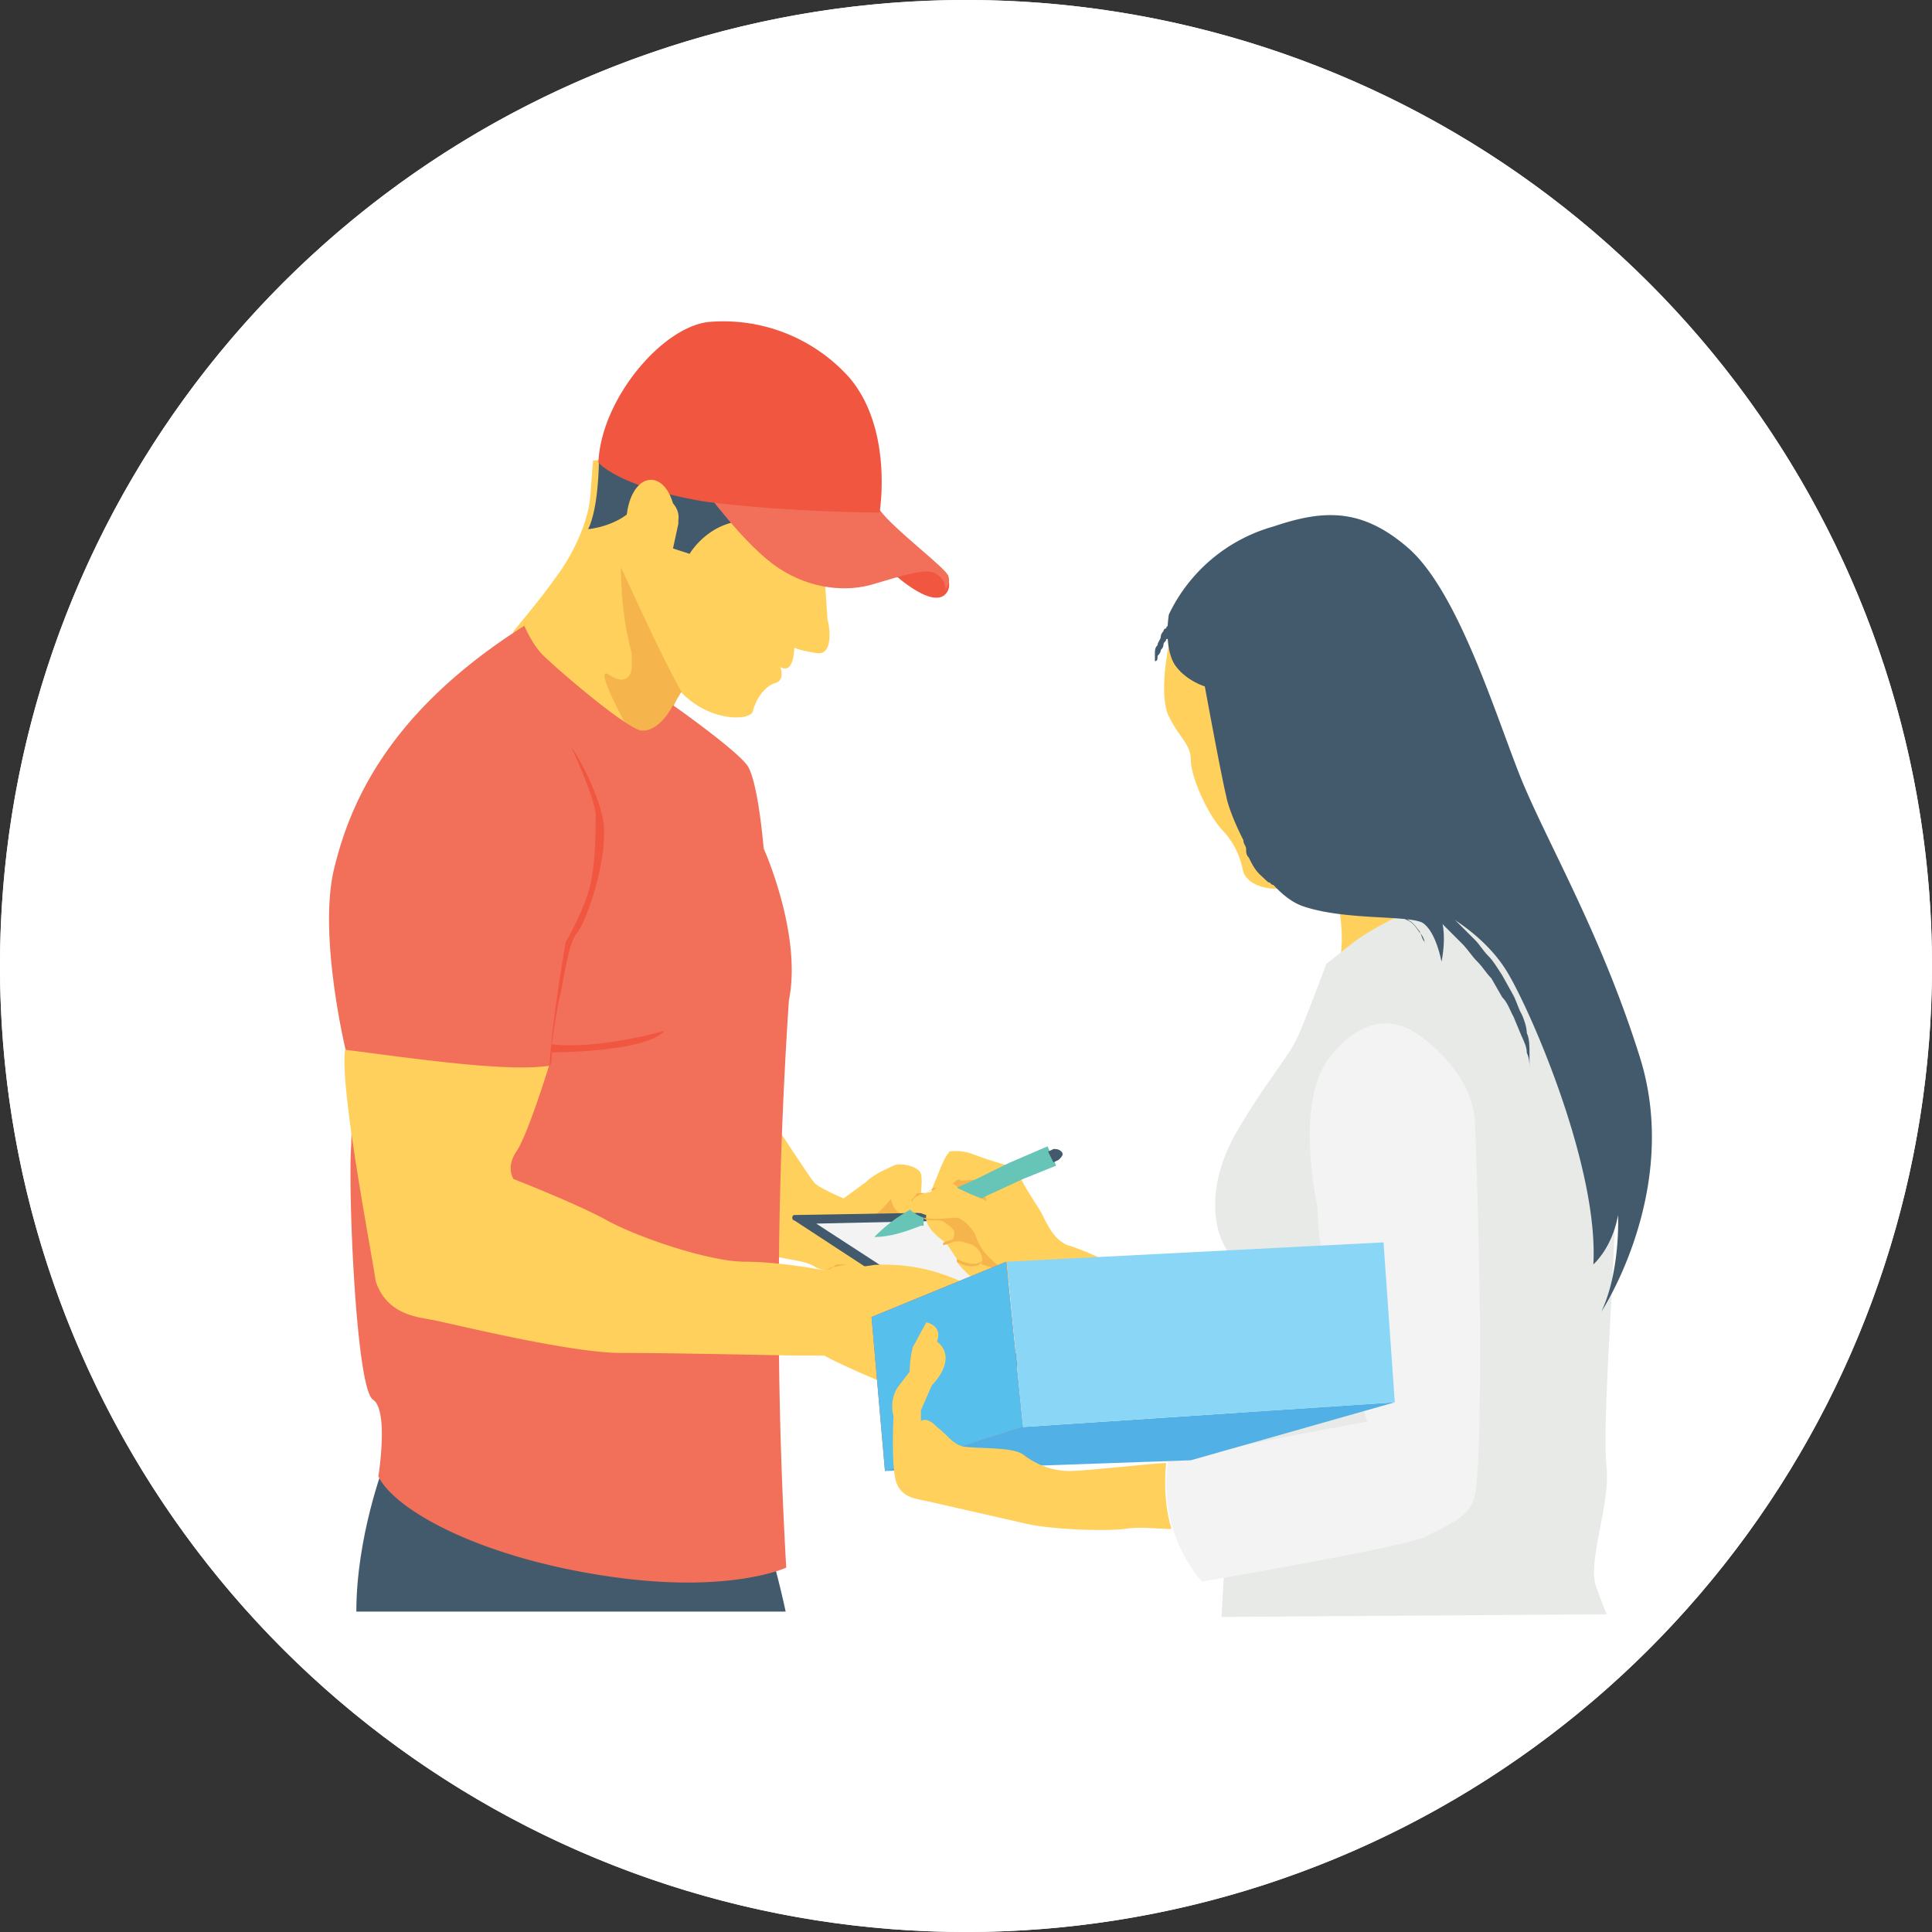 <svg xmlns="http://www.w3.org/2000/svg" xmlns:xlink="http://www.w3.org/1999/xlink" width="36" height="36" viewBox="0 0 36 36"><rect x="0" y="0" width="36" height="36" fill="#333333" stroke="none"/><defs><path id="nelra" d="M610 110a18 18 0 1 1 36 0 18 18 0 0 1-36 0z"/><path id="nelrc" d="M626.24 114.54c0-.26.18-.47.4-.47.23 0 .42.21.42.47 0 .25-.19.46-.41.46-.23 0-.41-.2-.41-.46z"/><path id="nelrd" d="M624.54 113.1s.57.87.62.92c.05.1.56.31.56.31l.41-.3c.16-.16.42-.26.52-.31.1-.06.46 0 .51.15.05.15-.05.77-.05.77s-.41.15-.51-.3c0 0-.31.4-.57.45-.3.05.31.93.31.93s-.82.05-1.13-.1c-.3-.21-.87-.1-1.33-.47-.47-.4.66-2.05.66-2.05z"/><path id="nelre" d="M625.36 115.67c.06 0 .1-.06.16-.06.1 0 .2-.05.3-.05H626.3h-.16-.56c-.1.1-.15.1-.2.1z"/><path id="nelrf" d="M627.11 114.59c-.05 0-.05 0 0 0-.05-.05-.05-.05-.05-.1v-.06s0-.05.05-.05c0 0 .05 0 .05-.05 0 0 .05 0 .05-.05v-.05h-.1s-.05 0-.05.05l-.05.05s-.05.05 0 .1v.06l.05.05h.05v.05z"/><path id="nelrg" d="M624.8 114.74l5.03 3.29 2.72-1.03-4.82-2.41-2.93.05c-.05 0-.05.1 0 .1z"/><path id="nelrh" d="M625.21 114.8l4.57 2.97 2.36-.87-4.2-2.16z"/><path id="nelri" d="M624.18 120.44l-7.03-1.13s-.51 1.33-.51 2.72h8s-.25-1.18-.46-1.6z"/><path id="nelrj" d="M625.36 102.68l.06.87c.05.16.1.67-.2.62-.32-.05-.42-.1-.42-.1s0 .51-.26.36c0 0 .1.25-.1.3-.2.06-.36.31-.41.52-.05.2-.87.2-1.39-.41 0 0-.25.36-.35.92l-.1.57s-2.68-2.26-2.68-2.31l.06-.26s.56-.67.77-.98c.2-.25.61-.92.66-1.54l.05-.66 2.21-.16z"/><path id="nelrk" d="M621.87 101.4c.26-.36.83-.1.77.3v.06l-.1.46.31.1s.41-.72 1.28-.61c.88.05.88-.57.88-.62 0-.05-2.06-.98-2.1-.98-.06 0-1.75.47-1.75.47s0 .87-.2 1.28c0 0 .6-.05.91-.46z"/><path id="nelrl" d="M626.96 117.62s0-.06.05-.1c0-.06.05-.06.05-.1l.05-.06.05-.05.05-.05.05-.05.1-.1.1-.11s0 .05-.04.1c0 .05-.05.05-.05.1l-.05.06-.06.05-.05.05-.05.05-.1.1-.1.1z"/><path id="nelrm" d="M627.67 102.99c-.2.46-1.02-.3-1.02-.3l-.2-.32h.35c0 .05 1.03.16.87.62z"/><path id="nelrn" d="M623.1 101.09s.78 1.08 1.4 1.49c.6.4 1.28.46 1.79.3.51-.15.97-.3 1.13-.2.2.1.2.3.2.3s.1-.1.05-.25-1.02-.87-1.28-1.23l-.26-.3-3.07-.16z"/><path id="nelro" d="M621.16 100.63s.4.46 2 .72c1.59.2 3.23.2 3.23.2s.26-1.54-.56-2.51A3.15 3.15 0 0 0 623.2 98c-.87.1-2 1.44-2.05 2.62z"/><path id="nelrp" d="M621.67 101.76c0-.46.2-.82.46-.82s.46.36.46.82c0 .45-.2.82-.46.82-.25 0-.46-.37-.46-.82z"/><path id="nelrq" d="M622.7 104.89s-.26.36-.36.92l-.1.57s-.06-.06-.1-.06c-.42-.66-1.14-2-.78-1.74.3.2.41 0 .41-.15v-.26c-.1-.36-.2-.92-.2-1.6.15.32.82 1.8 1.13 2.32z"/><path id="nelrr" d="M619.77 103.66s.15.36.36.56c.2.2 1.44 1.28 1.8 1.39.36.05.61-.47.61-.47s1.18.83 1.39 1.13c.2.31.3 1.54.3 1.54s.72 1.6.47 2.83a85.39 85.39 0 0 0-.05 10.57s-1.08.51-3.4.15c-2.35-.36-3.9-1.23-4.2-1.85 0 0 .2-1.23-.1-1.43-.31-.2-.46-3.75-.41-4.67.05-.93-.1-1.85-.1-1.85s-.52-2.16-.21-3.39c.3-1.23 1.03-2.92 3.54-4.51z"/><path id="nelrs" d="M616.43 111.56c1.54.2 3.03.41 3.8.3 0 0-.4 1.3-.61 1.6-.2.3-.05.51-.05.51s1.18.46 1.74.77 1.9.77 2.57.77c.66 0 1.48.16 1.48.16s.72-.06.93-.1a3.4 3.4 0 0 1 1.8.4l-1.5 1.85s-.87-.36-1.23-.56h-.46c-.15 0-2.3-.05-3.33-.05-.98 0-3.24-.57-3.54-.62-.26-.05-.83-.1-1.03-.72-.1-.67-.67-3.6-.57-4.31z"/><path id="nelrt" d="M627.57 114.13a.46.46 0 1 1 .93 0 .46.46 0 0 1-.93 0z"/><path id="nelru" d="M627.88 113.97s-.15.05-.15.16l-.26.46-.2-.1s.1-.36.15-.47c.05-.1.2-.56.3-.56.1 0 .21.05.21.05z"/><path id="nelrv" d="M627.21 114.28c.05 0 .05-.05.05-.05l.06-.05c.05 0 .05-.05.1-.05h.2H627.47c-.05 0-.05.05-.1.05s-.05 0-.1.05h-.06c.05.05.05.05 0 .05z"/><path id="nelrw" d="M630.75 115.56l-1.84.26-.72.05s-.26-.2-.36-.36v-.05l-.2-.3s-.42-.26-.37-.52c0 0-.2-.05-.25-.15-.05-.1 0-.21.25-.26.26-.05.36-.26.52-.16.1.1.61.31.61.31s-.05-.1-.05-.2l-.2-.2s-.26.04-.26 0l-.2-.52s.2-.05.46.05c.25.1.61.2.61.2s.2.06.26.21c.05.15.26.46.36.62.1.15.2.51.51.66.26.06.87.36.87.36z"/><path id="nelrx" d="M627.21 114.7c.05.04.1.04.2.04.06 0 .16 0 .21.05.05.05.1.05.16.16 0 .05 0 .15-.05.2.15-.05.25 0 .4.05.1.06.21.2.16.36.15.05.36.1.51.2-.2-.2-.46-.35-.56-.6-.05-.06-.05-.16-.1-.21-.1-.16-.26-.26-.31-.26-.2 0-.36.05-.62 0z"/><path id="nelry" d="M627.57 115.2c0-.05 0-.05.16-.1.1-.05.15-.15.15-.15s0 .2-.3.25z"/><path id="nelrz" d="M628.34 115.4v.06c-.1.2-.36.15-.51.05v-.05c.4.2.51 0 .51 0z"/><path id="nelrA" d="M627.21 114.7v.14h-.05c-.26.1-.56.21-.87.21.2-.2.4-.36.67-.51.1.1.25.15.25.15z"/><path id="nelrB" d="M629.68 113.72l-.62.25-.67.31-.1.05a4.07 4.07 0 0 1-.46-.2l.36-.16.61-.3.72-.31z"/><path id="nelrC" d="M629.73 113.61l-.1.05-.1-.2.1-.05c.05 0 .1 0 .15.05.05.05 0 .1-.05.15z"/><path id="nelrD" d="M634.8 108.28s.37 1.12.11 1.8c-.26.66.51.4.57.35l1.53-2z"/><path id="nelrE" d="M634.7 109.97l.52-.41c.26-.2 1.13-.72 1.7-.72a4.1 4.1 0 0 1 1.22.15s1.95 4.73 1.95 5.65c0 .97-.25 4.05-.15 4.72.05.72-.36 1.75-.2 2.2.15.42.2.52.2.52l-7.18.05s.2-3.64.35-4.3c.16-.73-.1-2.27-.3-2.63-.2-.36-.31-1.13.2-2.05.52-.92 1.03-1.49 1.18-1.85.16-.36.52-1.33.52-1.33z"/><path id="nelrF" d="M631.99 103.86l-.21.16s-.2.92 0 1.33c.2.41.41.51.41.82 0 .3.3.98.57 1.28.25.26.35.52.4.77.06.26.47.41.88.31.4-.15.36-3.03.36-3.03z"/><path id="nelrG" d="M631.78 103.45s-.1.57.1.92c.2.31.57.42.57.42s.3 1.64.4 2.05c.06.36.68 1.8 1.44 2.05.77.26 1.9.16 2.21.3.26.16.36.73.36.73s.15-.67-.1-.98c0 0 .87.41 1.33 1.18.46.77 1.7 3.65 1.6 5.44 0 0 .35-.3.46-.92 0 0 .05 1.03-.31 1.8 0 0 1.49-2.26.72-4.73-.77-2.46-1.85-4.2-2.31-5.44-.47-1.23-1.13-3.28-2-4.05-.88-.77-1.6-.72-2.52-.41a3.08 3.08 0 0 0-1.95 1.64z"/><path id="nelrH" d="M633.53 107.25v.36c0 .05 0 .1.05.1 0 .05.05.1.05.15l.15.31c.05.05.05.1.1.16l.06.05.05.05.05.05s.05.05.1.05c0 0 .05.05.1.05l.05.05c.06 0 .06.06.1.06.06 0 .06.05.11.05s.05 0 .1.05h.11c.15.05.25.05.4.05.16 0 .31.05.42.05.15 0 .25.05.4.1.11.06.26.1.32.16.1.05.15.15.2.2.05.1.05.16.1.2V109.57a.39.39 0 0 0-.1-.2c-.05-.06-.1-.16-.2-.21l-.31-.16c-.1-.05-.26-.05-.36-.05h-.41c-.16 0-.31 0-.46-.05-.16-.05-.31-.05-.47-.15h-.05l-.05-.05c-.05 0-.05-.06-.1-.06s-.05-.05-.1-.05c-.06 0-.06-.05-.1-.05-.06 0-.06-.05-.11-.05s-.05-.05-.1-.05l-.16-.15c-.1-.1-.15-.21-.2-.31-.05-.05-.05-.1-.05-.16 0-.05-.05-.1-.05-.15 0-.05 0-.1-.06-.15v-.26-.05z"/><path id="nelrI" d="M636.45 108.48l.15.15.36.36.52.52c.1.1.15.2.25.3.1.1.16.21.26.36l.2.36c.06.1.1.26.16.36.05.1.1.26.1.36.05.1.05.26.05.36v.31c0-.1 0-.2-.05-.3 0-.11-.05-.21-.1-.32l-.15-.36c-.06-.1-.1-.25-.21-.36l-.2-.35c-.1-.1-.16-.21-.26-.31s-.16-.2-.26-.31l-.51-.51c-.16-.16-.3-.26-.36-.36l-.1-.1-.05-.06z"/><path id="nelrJ" d="M632.09 103.5l-.05.05v.05c0 .06 0 0-.05.06l-.06.05s0 .05-.05.05c0 0 0 .05-.05.05 0 0 0 .05-.05.05 0 0 0 .05-.05.05 0 .05-.05.05-.05.1 0 .06-.05.1-.05.1 0 .06-.06.11-.06.11 0 .05 0 .1-.05.1v.36-.36-.15c0-.05 0-.1.05-.15 0-.06.06-.1.06-.16 0-.05.05-.1.05-.1s0-.05.05-.05c0 0 0-.05.05-.05 0 0 0-.06.05-.06 0 0 0-.05.05-.05 0 0 0-.05.05-.05l.06-.05v-.05h.05z"/><path id="nelrK" d="M634.55 114.49s-.46-2 .26-2.83c.67-.82 1.28-.61 1.59-.4.3.2 1.03.81 1.08 1.63.05.83.1 3.55.1 4.06 0 .51 0 2.51-.1 2.92-.1.41-.46.52-.93.77-.46.2-4.15.83-4.15.83s-.88-.88-.62-2.37c0 0 .82.06 1.13-.1.3-.1 2.57-.51 2.57-.51s-.93-2.57-.93-4z"/><path id="nelrL" d="M629.06 118.54v.05l6.93-.46-3.8 1.08-5.7.2z"/><path id="nelrM" d="M626.24 116.54l2.51-1.03.31 3.08-2.57.82z"/><path id="nelrN" d="M635.99 118.13l-6.93.46-.3-3.08 7.02-.36z"/><path id="nelrO" d="M631.83 120.49c-.26 0-.61-.05-.87 0-.46.05-1.44 0-1.85-.1l-1.8-.41c-.2-.05-.5-.05-.61-.36-.1-.31-.05-1.23-.05-1.23s-.1-.31.1-.57l.2-.26s0-.25.06-.46l.25-.46s.31.05.2.36c0 0 .42.26-.1.82l-.2.46v.2s.1-.1.3.11c.21.16.27.3.47.36.2.05.92 0 1.13.15.2.16.51.31.87.31.31 0 1.6-.15 1.8-.15-.05.46 0 .92.1 1.23z"/><path id="nelrP" d="M620.23 111.87c.05-.05.05-.1.05-.26 0 0 1.75 0 2.1-.4 0 0-1.22.35-2.1.25 0 0 .1-.72.16-.93.05-.2.15-.97.3-1.13.16-.15.67-1.54.47-2.25-.2-.72-.57-1.24-.57-1.24s.46.98.46 1.29c0 .25 0 .87-.1 1.28-.1.46-.46 1.08-.46 1.08s-.26 1.49-.3 2.3z"/><clipPath id="nelrb"><use fill="#fff" xlink:href="#nelra"/></clipPath></defs><g><g transform="translate(-610 -92)"><g><use fill="#fff" xlink:href="#nelra"/><use fill="#fff" fill-opacity="0" stroke="#fff" stroke-miterlimit="50" stroke-width="2" clip-path="url(&quot;#nelrb&quot;)" xlink:href="#nelra"/></g><g><g><use fill="#f5b54c" xlink:href="#nelrc"/></g><g><use fill="#ffd15c" xlink:href="#nelrd"/></g><g><g><use fill="#f5b54c" xlink:href="#nelre"/></g><g><use fill="#f5b54c" xlink:href="#nelrf"/></g></g><g><use fill="#425a6b" xlink:href="#nelrg"/></g><g><use fill="#f3f3f3" xlink:href="#nelrh"/></g><g><use fill="#425a6b" xlink:href="#nelri"/></g><g><use fill="#ffd15c" xlink:href="#nelrj"/></g><g><use fill="#425a6b" xlink:href="#nelrk"/></g><g><use fill="#f5b54c" xlink:href="#nelrl"/></g><g><use fill="#f05640" xlink:href="#nelrm"/></g><g><use fill="#f26f5a" xlink:href="#nelrn"/></g><g><use fill="#f05640" xlink:href="#nelro"/></g><g><use fill="#ffd15c" xlink:href="#nelrp"/></g><g><use fill="#f5b54c" xlink:href="#nelrq"/></g><g><use fill="#f26f5a" xlink:href="#nelrr"/></g><g><use fill="#ffd15c" xlink:href="#nelrs"/></g><g><use fill="#f5b54c" xlink:href="#nelrt"/></g><g><use fill="#ffd15c" xlink:href="#nelru"/></g><g><use fill="#f5b54c" xlink:href="#nelrv"/></g><g><use fill="#ffd15c" xlink:href="#nelrw"/></g><g><g><use fill="#f5b54c" xlink:href="#nelrx"/></g><g><use fill="#f5b54c" xlink:href="#nelry"/></g><g><use fill="#f5b54c" xlink:href="#nelrz"/></g></g><g><g><use fill="#67c5b8" xlink:href="#nelrA"/></g><g><use fill="#67c5b8" xlink:href="#nelrB"/></g></g><g><use fill="#425a6b" xlink:href="#nelrC"/></g><g><use fill="#ffd15c" xlink:href="#nelrD"/></g><g><use fill="#e8eae8" xlink:href="#nelrE"/></g><g><use fill="#ffd15c" xlink:href="#nelrF"/></g><g><g><use fill="#425a6b" xlink:href="#nelrG"/></g><g><use fill="#425a6b" xlink:href="#nelrH"/></g><g><use fill="#425a6b" xlink:href="#nelrI"/></g><g><use fill="#425a6b" xlink:href="#nelrJ"/></g></g><g><use fill="#f3f3f3" xlink:href="#nelrK"/></g><g><use fill="#51b0e5" xlink:href="#nelrL"/></g><g><use fill="#f05640" xlink:href="#nelrM"/></g><g><use fill="#56bfeb" xlink:href="#nelrM"/></g><g><use fill="#8ad6f7" xlink:href="#nelrN"/></g><g><use fill="#ffd15c" xlink:href="#nelrO"/></g><g><use fill="#f05640" xlink:href="#nelrP"/></g></g></g></g></svg>